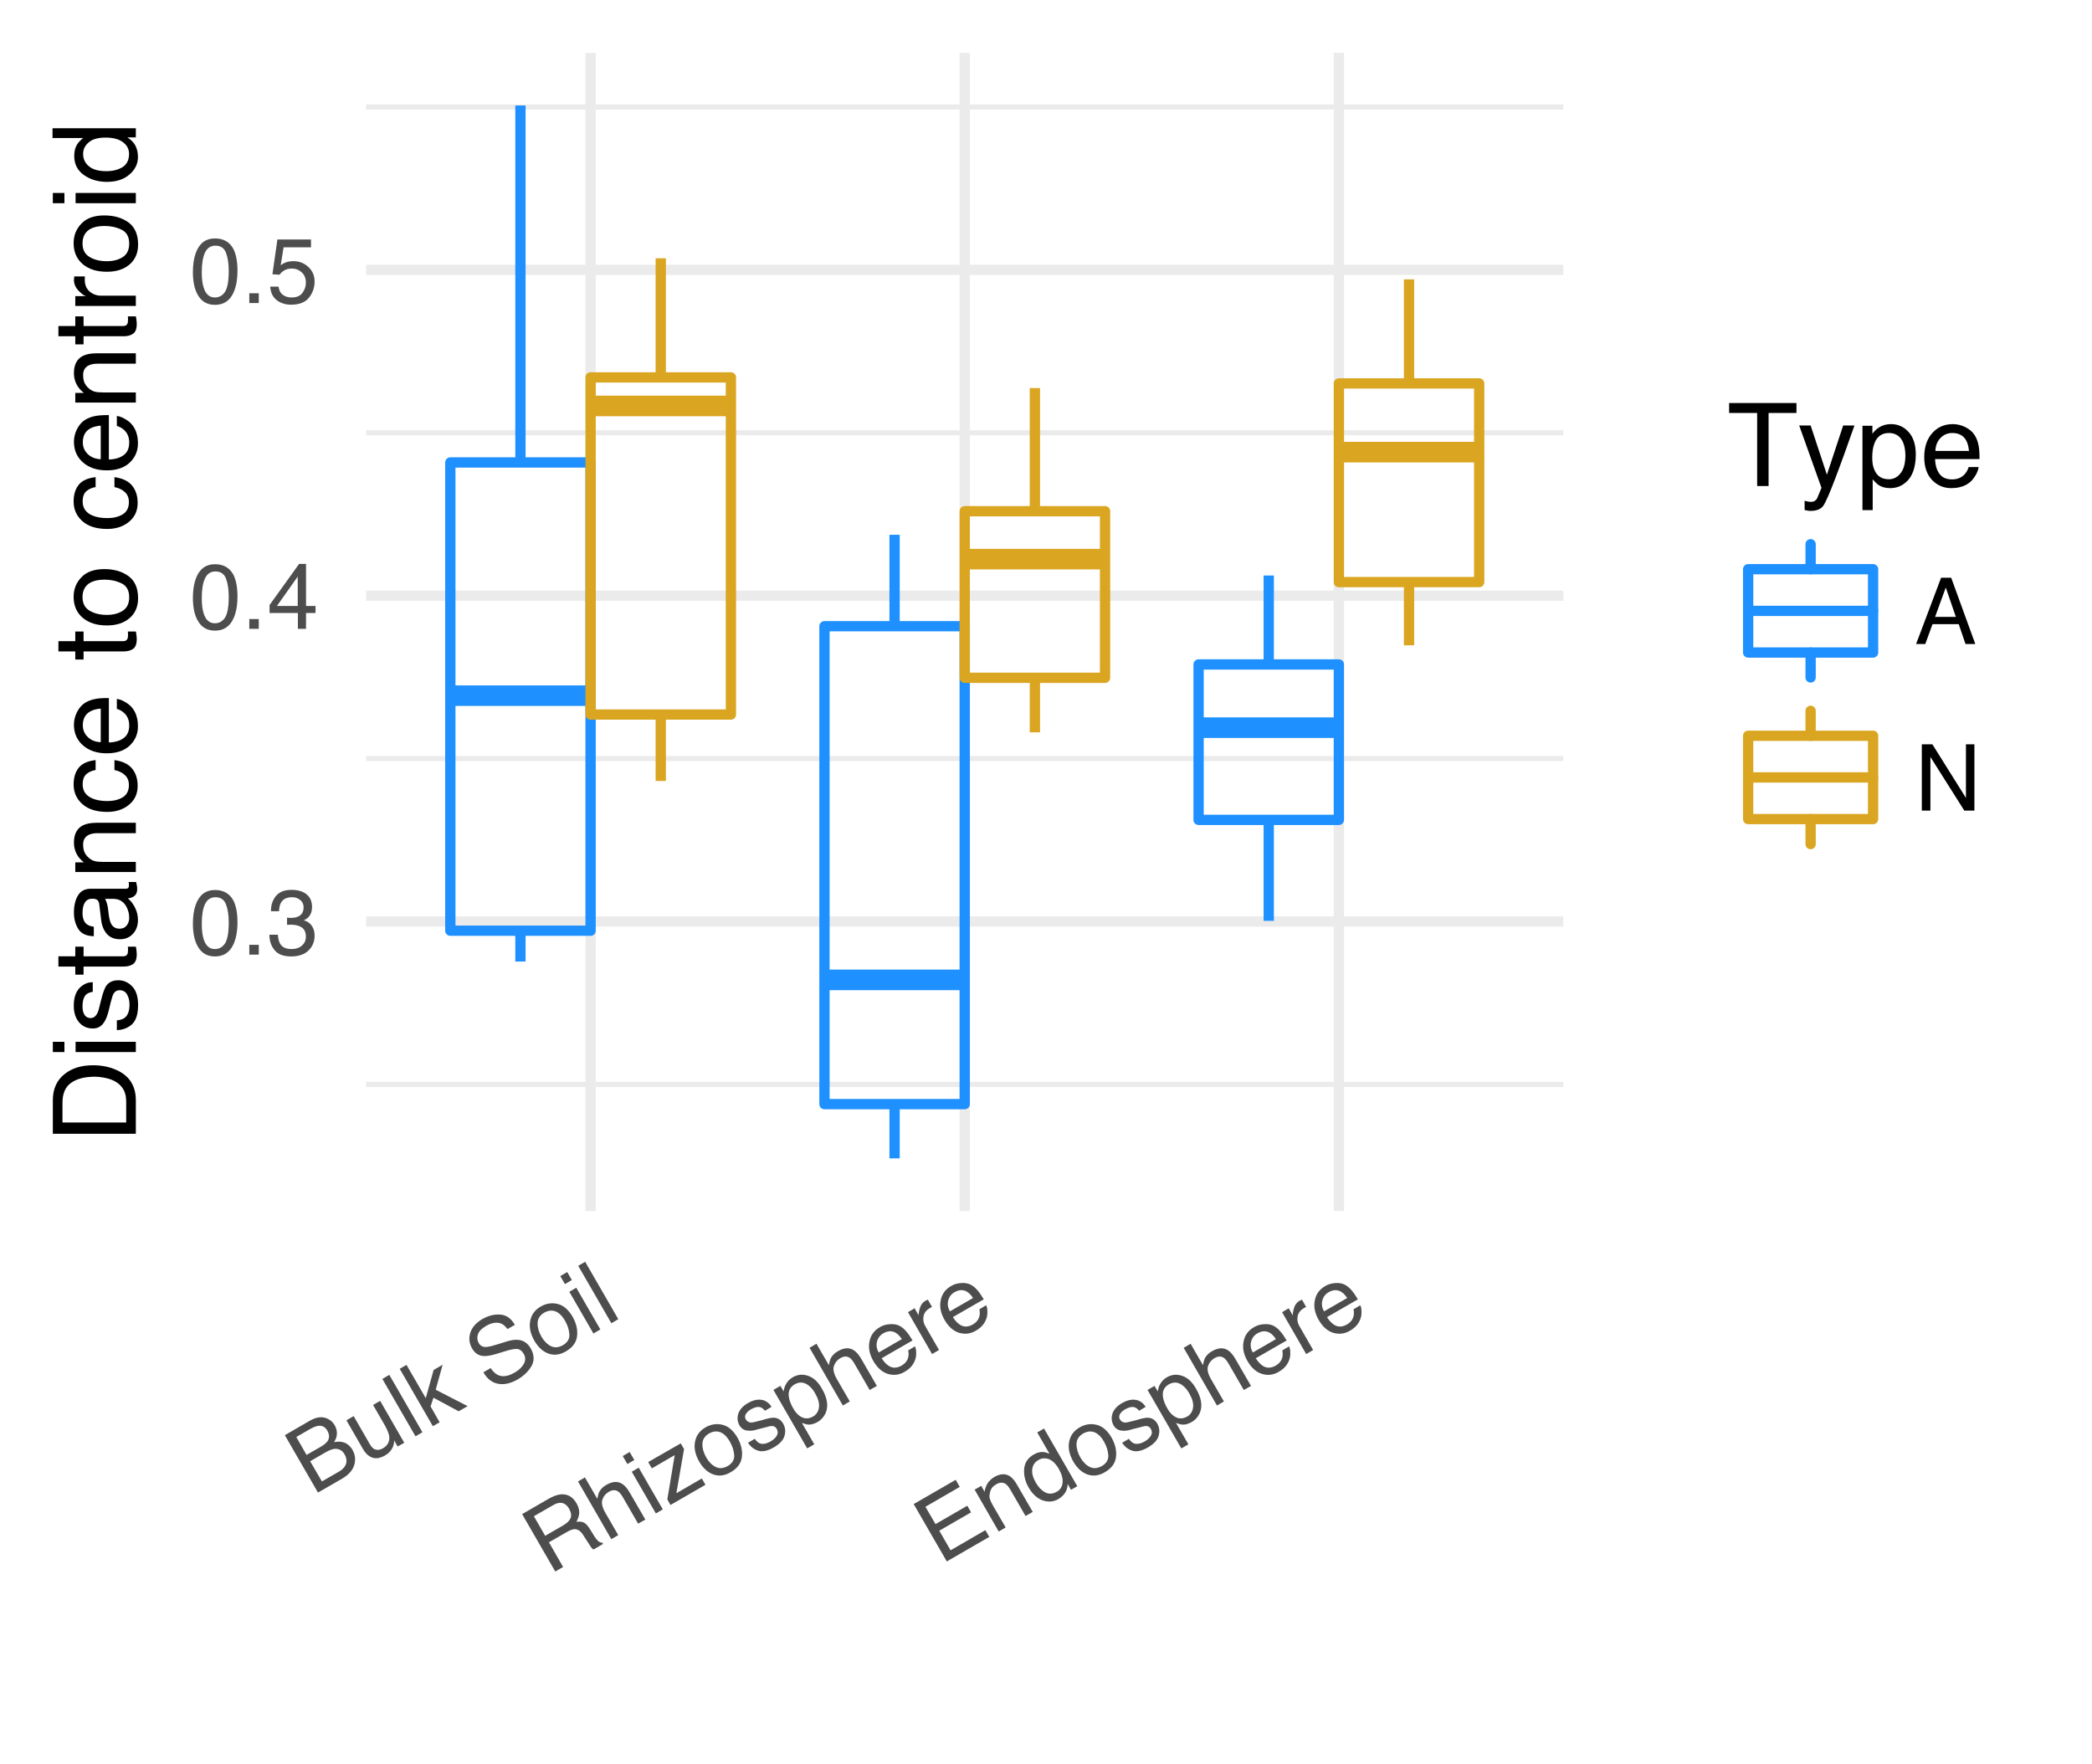 <?xml version="1.0" encoding="UTF-8"?>
<svg xmlns="http://www.w3.org/2000/svg" xmlns:xlink="http://www.w3.org/1999/xlink" width="217pt" height="183pt" viewBox="0 0 217 183" version="1.1">
<defs>
<g>
<symbol overflow="visible" id="glyph0-0">
<path style="stroke:none;" d="M 0.312 0 L 0.312 -6.875 L 5.766 -6.875 L 5.766 0 Z M 4.906 -0.859 L 4.906 -6.016 L 1.172 -6.016 L 1.172 -0.859 Z M 4.906 -0.859 "/>
</symbol>
<symbol overflow="visible" id="glyph0-1">
<path style="stroke:none;" d="M 2.594 -6.703 C 3.457 -6.703 4.086 -6.348 4.484 -5.641 C 4.773 -5.086 4.922 -4.328 4.922 -3.359 C 4.922 -2.453 4.785 -1.695 4.516 -1.094 C 4.129 -0.238 3.488 0.188 2.594 0.188 C 1.781 0.188 1.18 -0.16 0.797 -0.859 C 0.461 -1.453 0.297 -2.238 0.297 -3.219 C 0.297 -3.977 0.395 -4.633 0.594 -5.188 C 0.957 -6.195 1.625 -6.703 2.594 -6.703 Z M 2.578 -0.578 C 3.016 -0.578 3.363 -0.77 3.625 -1.156 C 3.883 -1.551 4.016 -2.273 4.016 -3.328 C 4.016 -4.086 3.922 -4.711 3.734 -5.203 C 3.547 -5.703 3.18 -5.953 2.641 -5.953 C 2.148 -5.953 1.789 -5.719 1.562 -5.25 C 1.332 -4.781 1.219 -4.094 1.219 -3.188 C 1.219 -2.5 1.289 -1.945 1.438 -1.531 C 1.656 -0.895 2.035 -0.578 2.578 -0.578 Z M 2.578 -0.578 "/>
</symbol>
<symbol overflow="visible" id="glyph0-2">
<path style="stroke:none;" d="M 0.812 -1.016 L 1.797 -1.016 L 1.797 0 L 0.812 0 Z M 0.812 -1.016 "/>
</symbol>
<symbol overflow="visible" id="glyph0-3">
<path style="stroke:none;" d="M 2.484 0.188 C 1.691 0.188 1.117 -0.031 0.766 -0.469 C 0.41 -0.906 0.234 -1.438 0.234 -2.062 L 1.109 -2.062 C 1.148 -1.625 1.234 -1.305 1.359 -1.109 C 1.578 -0.754 1.969 -0.578 2.531 -0.578 C 2.977 -0.578 3.336 -0.695 3.609 -0.938 C 3.879 -1.176 4.016 -1.484 4.016 -1.859 C 4.016 -2.316 3.867 -2.641 3.578 -2.828 C 3.297 -3.016 2.906 -3.109 2.406 -3.109 C 2.352 -3.109 2.297 -3.102 2.234 -3.094 C 2.18 -3.094 2.125 -3.094 2.062 -3.094 L 2.062 -3.844 C 2.145 -3.832 2.219 -3.82 2.281 -3.812 C 2.344 -3.812 2.406 -3.812 2.469 -3.812 C 2.789 -3.812 3.051 -3.863 3.25 -3.969 C 3.602 -4.145 3.781 -4.457 3.781 -4.906 C 3.781 -5.238 3.66 -5.492 3.422 -5.672 C 3.191 -5.859 2.914 -5.953 2.594 -5.953 C 2.031 -5.953 1.645 -5.766 1.438 -5.391 C 1.312 -5.18 1.242 -4.883 1.234 -4.5 L 0.391 -4.5 C 0.391 -5 0.492 -5.426 0.703 -5.781 C 1.047 -6.406 1.648 -6.719 2.516 -6.719 C 3.191 -6.719 3.719 -6.562 4.094 -6.25 C 4.469 -5.945 4.656 -5.508 4.656 -4.938 C 4.656 -4.52 4.547 -4.188 4.328 -3.938 C 4.191 -3.781 4.016 -3.656 3.797 -3.562 C 4.148 -3.469 4.426 -3.281 4.625 -3 C 4.82 -2.719 4.922 -2.379 4.922 -1.984 C 4.922 -1.348 4.707 -0.828 4.281 -0.422 C 3.863 -0.016 3.266 0.188 2.484 0.188 Z M 2.484 0.188 "/>
</symbol>
<symbol overflow="visible" id="glyph0-4">
<path style="stroke:none;" d="M 3.172 -2.375 L 3.172 -5.422 L 1.016 -2.375 Z M 3.188 0 L 3.188 -1.641 L 0.25 -1.641 L 0.25 -2.469 L 3.312 -6.734 L 4.031 -6.734 L 4.031 -2.375 L 5.016 -2.375 L 5.016 -1.641 L 4.031 -1.641 L 4.031 0 Z M 3.188 0 "/>
</symbol>
<symbol overflow="visible" id="glyph0-5">
<path style="stroke:none;" d="M 1.188 -1.703 C 1.238 -1.223 1.461 -0.895 1.859 -0.719 C 2.055 -0.625 2.285 -0.578 2.547 -0.578 C 3.047 -0.578 3.414 -0.734 3.656 -1.047 C 3.895 -1.367 4.016 -1.723 4.016 -2.109 C 4.016 -2.578 3.867 -2.938 3.578 -3.188 C 3.297 -3.445 2.957 -3.578 2.562 -3.578 C 2.27 -3.578 2.02 -3.52 1.812 -3.406 C 1.602 -3.289 1.426 -3.133 1.281 -2.938 L 0.547 -2.984 L 1.062 -6.594 L 4.547 -6.594 L 4.547 -5.781 L 1.703 -5.781 L 1.406 -3.922 C 1.562 -4.035 1.711 -4.125 1.859 -4.188 C 2.109 -4.289 2.395 -4.344 2.719 -4.344 C 3.332 -4.344 3.852 -4.141 4.281 -3.734 C 4.707 -3.336 4.922 -2.836 4.922 -2.234 C 4.922 -1.598 4.723 -1.035 4.328 -0.547 C 3.941 -0.066 3.32 0.172 2.469 0.172 C 1.914 0.172 1.43 0.02 1.016 -0.281 C 0.598 -0.594 0.363 -1.066 0.312 -1.703 Z M 1.188 -1.703 "/>
</symbol>
<symbol overflow="visible" id="glyph0-6">
<path style="stroke:none;" d="M 4.266 -2.812 L 3.219 -5.859 L 2.109 -2.812 Z M 2.734 -6.875 L 3.781 -6.875 L 6.281 0 L 5.266 0 L 4.562 -2.062 L 1.844 -2.062 L 1.094 0 L 0.141 0 Z M 3.219 -6.875 Z M 3.219 -6.875 "/>
</symbol>
<symbol overflow="visible" id="glyph0-7">
<path style="stroke:none;" d="M 0.734 -6.875 L 1.828 -6.875 L 5.312 -1.312 L 5.312 -6.875 L 6.188 -6.875 L 6.188 0 L 5.141 0 L 1.625 -5.562 L 1.625 0 L 0.734 0 Z M 3.406 -6.875 Z M 3.406 -6.875 "/>
</symbol>
<symbol overflow="visible" id="glyph1-0">
<path style="stroke:none;" d="M 0.266 -0.156 L -3.172 -6.109 L 1.562 -8.828 L 5 -2.875 Z M 3.828 -3.203 L 1.25 -7.656 L -1.984 -5.781 L 0.594 -1.328 Z M 3.828 -3.203 "/>
</symbol>
<symbol overflow="visible" id="glyph1-1">
<path style="stroke:none;" d="M 0.891 -5.094 C 1.234 -5.289 1.473 -5.488 1.609 -5.688 C 1.816 -6.008 1.805 -6.367 1.578 -6.766 C 1.359 -7.148 1.051 -7.316 0.656 -7.266 C 0.438 -7.242 0.148 -7.133 -0.203 -6.938 L -1.641 -6.109 L -0.578 -4.25 Z M 2.75 -2.5 C 3.25 -2.781 3.52 -3.129 3.562 -3.547 C 3.582 -3.797 3.52 -4.047 3.375 -4.297 C 3.125 -4.734 2.758 -4.926 2.281 -4.875 C 2.031 -4.832 1.734 -4.711 1.391 -4.516 L -0.203 -3.594 L 1.016 -1.5 Z M -2.828 -6.297 L -0.266 -7.781 C 0.43 -8.188 1.047 -8.266 1.578 -8.016 C 1.898 -7.879 2.156 -7.648 2.344 -7.328 C 2.551 -6.953 2.617 -6.582 2.547 -6.219 C 2.516 -6.031 2.426 -5.816 2.281 -5.578 C 2.645 -5.641 2.941 -5.641 3.172 -5.578 C 3.598 -5.473 3.941 -5.195 4.203 -4.75 C 4.422 -4.352 4.5 -3.938 4.438 -3.5 C 4.344 -2.82 3.906 -2.254 3.125 -1.797 L 0.609 -0.344 Z M -2.828 -6.297 "/>
</symbol>
<symbol overflow="visible" id="glyph1-2">
<path style="stroke:none;" d="M -1.234 -5.078 L 0.422 -2.203 C 0.555 -1.973 0.691 -1.805 0.828 -1.703 C 1.117 -1.523 1.441 -1.535 1.797 -1.734 C 2.305 -2.023 2.523 -2.453 2.453 -3.016 C 2.398 -3.305 2.254 -3.664 2.016 -4.094 L 0.781 -6.234 L 1.516 -6.656 L 4.016 -2.312 L 3.328 -1.922 L 2.969 -2.562 C 2.969 -2.344 2.93 -2.133 2.859 -1.938 C 2.703 -1.539 2.426 -1.227 2.031 -1 C 1.414 -0.645 0.879 -0.613 0.422 -0.906 C 0.16 -1.062 -0.07 -1.32 -0.281 -1.688 L -1.984 -4.641 Z M -0.297 -5.766 Z M -0.297 -5.766 "/>
</symbol>
<symbol overflow="visible" id="glyph1-3">
<path style="stroke:none;" d="M -2.875 -6.266 L -2.156 -6.688 L 1.281 -0.734 L 0.562 -0.312 Z M -2.875 -6.266 "/>
</symbol>
<symbol overflow="visible" id="glyph1-4">
<path style="stroke:none;" d="M -2.922 -6.25 L -2.219 -6.656 L -0.219 -3.203 L 0.594 -6.125 L 1.531 -6.672 L 0.812 -4.078 L 4.125 -2.375 L 3.188 -1.844 L 0.578 -3.25 L 0.281 -2.344 L 1.219 -0.703 L 0.516 -0.297 Z M -2.922 -6.25 "/>
</symbol>
<symbol overflow="visible" id="glyph1-5">
<path style="stroke:none;" d=""/>
</symbol>
<symbol overflow="visible" id="glyph1-6">
<path style="stroke:none;" d="M 0.047 -2.594 C 0.266 -2.27 0.504 -2.035 0.766 -1.891 C 1.266 -1.648 1.852 -1.727 2.531 -2.125 C 2.844 -2.301 3.094 -2.504 3.281 -2.734 C 3.664 -3.18 3.734 -3.625 3.484 -4.062 C 3.297 -4.383 3.062 -4.555 2.781 -4.578 C 2.488 -4.586 2.098 -4.516 1.609 -4.359 L 0.688 -4.078 C 0.094 -3.898 -0.359 -3.82 -0.672 -3.844 C -1.18 -3.863 -1.582 -4.125 -1.875 -4.625 C -2.176 -5.156 -2.238 -5.695 -2.062 -6.25 C -1.895 -6.812 -1.473 -7.289 -0.797 -7.688 C -0.172 -8.039 0.445 -8.191 1.062 -8.141 C 1.676 -8.098 2.176 -7.742 2.562 -7.078 L 1.797 -6.641 C 1.566 -6.941 1.344 -7.133 1.125 -7.219 C 0.676 -7.383 0.16 -7.301 -0.422 -6.969 C -0.898 -6.688 -1.188 -6.383 -1.281 -6.062 C -1.375 -5.75 -1.344 -5.457 -1.188 -5.188 C -1.02 -4.906 -0.77 -4.77 -0.438 -4.781 C -0.227 -4.781 0.191 -4.879 0.828 -5.078 L 1.781 -5.375 C 2.227 -5.508 2.613 -5.555 2.938 -5.516 C 3.469 -5.461 3.891 -5.172 4.203 -4.641 C 4.578 -3.973 4.602 -3.359 4.281 -2.797 C 3.957 -2.242 3.484 -1.785 2.859 -1.422 C 2.117 -0.992 1.43 -0.844 0.797 -0.969 C 0.16 -1.102 -0.336 -1.5 -0.703 -2.156 Z M -0.75 -7.719 Z M -0.75 -7.719 "/>
</symbol>
<symbol overflow="visible" id="glyph1-7">
<path style="stroke:none;" d="M 2 -1.766 C 2.477 -2.047 2.703 -2.422 2.672 -2.891 C 2.641 -3.359 2.492 -3.82 2.234 -4.281 C 2.004 -4.688 1.75 -4.977 1.469 -5.156 C 1.031 -5.426 0.562 -5.422 0.062 -5.141 C -0.383 -4.879 -0.613 -4.52 -0.625 -4.062 C -0.633 -3.602 -0.5 -3.129 -0.219 -2.641 C 0.051 -2.18 0.375 -1.859 0.75 -1.672 C 1.133 -1.484 1.551 -1.516 2 -1.766 Z M -0.297 -5.781 C 0.266 -6.102 0.848 -6.191 1.453 -6.047 C 2.055 -5.898 2.57 -5.461 3 -4.734 C 3.395 -4.035 3.551 -3.359 3.469 -2.703 C 3.395 -2.047 3 -1.516 2.281 -1.109 C 1.688 -0.766 1.098 -0.691 0.516 -0.891 C -0.066 -1.098 -0.555 -1.539 -0.953 -2.219 C -1.367 -2.945 -1.516 -3.633 -1.391 -4.281 C -1.273 -4.926 -0.91 -5.426 -0.297 -5.781 Z M -0.297 -5.75 Z M -0.297 -5.75 "/>
</symbol>
<symbol overflow="visible" id="glyph1-8">
<path style="stroke:none;" d="M -1.953 -4.641 L -1.234 -5.062 L 1.266 -0.734 L 0.547 -0.312 Z M -2.891 -6.266 L -2.172 -6.688 L -1.688 -5.859 L -2.406 -5.438 Z M -2.891 -6.266 "/>
</symbol>
<symbol overflow="visible" id="glyph1-9">
<path style="stroke:none;" d="M 1.547 -5.203 C 1.93 -5.422 2.188 -5.664 2.312 -5.938 C 2.438 -6.219 2.383 -6.555 2.156 -6.953 C 1.914 -7.367 1.598 -7.566 1.203 -7.547 C 0.992 -7.535 0.75 -7.445 0.469 -7.281 L -1.484 -6.156 L -0.312 -4.125 Z M -2.703 -6.375 L 0.047 -7.969 C 0.504 -8.227 0.914 -8.379 1.281 -8.422 C 1.988 -8.492 2.539 -8.188 2.938 -7.5 C 3.145 -7.133 3.238 -6.797 3.219 -6.484 C 3.195 -6.18 3.098 -5.879 2.922 -5.578 C 3.211 -5.617 3.457 -5.598 3.656 -5.516 C 3.863 -5.43 4.078 -5.219 4.297 -4.875 L 4.781 -4.094 C 4.926 -3.863 5.047 -3.707 5.141 -3.625 C 5.297 -3.469 5.453 -3.398 5.609 -3.422 L 5.688 -3.281 L 4.703 -2.703 C 4.641 -2.742 4.57 -2.801 4.5 -2.875 C 4.438 -2.945 4.344 -3.086 4.219 -3.297 L 3.578 -4.281 C 3.328 -4.656 3.031 -4.832 2.688 -4.812 C 2.5 -4.801 2.238 -4.695 1.906 -4.5 L 0.078 -3.453 L 1.547 -0.891 L 0.734 -0.422 Z M -2.703 -6.375 "/>
</symbol>
<symbol overflow="visible" id="glyph1-10">
<path style="stroke:none;" d="M -2.906 -6.297 L -2.188 -6.719 L -0.906 -4.5 C -0.852 -4.812 -0.785 -5.051 -0.703 -5.219 C -0.555 -5.508 -0.305 -5.754 0.047 -5.953 C 0.68 -6.316 1.234 -6.344 1.703 -6.031 C 1.973 -5.852 2.227 -5.551 2.469 -5.125 L 4.078 -2.344 L 3.328 -1.922 L 1.75 -4.656 C 1.562 -4.977 1.383 -5.188 1.219 -5.281 C 0.945 -5.445 0.633 -5.426 0.281 -5.219 C -0.031 -5.039 -0.25 -4.773 -0.375 -4.422 C -0.5 -4.078 -0.395 -3.613 -0.062 -3.031 L 1.266 -0.734 L 0.547 -0.312 Z M -2.906 -6.297 "/>
</symbol>
<symbol overflow="visible" id="glyph1-11">
<path style="stroke:none;" d="M -0.109 -0.703 L 0.656 -5.297 L -1.719 -3.922 L -2.094 -4.578 L 1.281 -6.516 L 1.625 -5.922 L 0.828 -1.344 L 3.469 -2.875 L 3.844 -2.219 L 0.219 -0.125 Z M -0.484 -5.656 Z M -0.484 -5.656 "/>
</symbol>
<symbol overflow="visible" id="glyph1-12">
<path style="stroke:none;" d="M 0.188 -1.922 C 0.344 -1.691 0.516 -1.535 0.703 -1.453 C 1.023 -1.336 1.41 -1.41 1.859 -1.672 C 2.129 -1.828 2.332 -2.02 2.469 -2.25 C 2.602 -2.477 2.598 -2.719 2.453 -2.969 C 2.348 -3.156 2.18 -3.25 1.953 -3.25 C 1.816 -3.25 1.578 -3.195 1.234 -3.094 L 0.547 -2.922 C 0.129 -2.785 -0.195 -2.734 -0.438 -2.766 C -0.863 -2.773 -1.18 -2.953 -1.391 -3.297 C -1.617 -3.703 -1.66 -4.117 -1.516 -4.547 C -1.367 -4.973 -1.039 -5.332 -0.531 -5.625 C 0.113 -6 0.695 -6.082 1.219 -5.875 C 1.531 -5.727 1.766 -5.516 1.922 -5.234 L 1.234 -4.828 C 1.129 -4.992 0.984 -5.113 0.797 -5.188 C 0.523 -5.281 0.18 -5.207 -0.234 -4.969 C -0.504 -4.801 -0.68 -4.625 -0.766 -4.438 C -0.848 -4.258 -0.836 -4.086 -0.734 -3.922 C -0.629 -3.734 -0.453 -3.629 -0.203 -3.609 C -0.066 -3.609 0.125 -3.645 0.375 -3.719 L 0.938 -3.859 C 1.539 -4.047 1.957 -4.129 2.188 -4.109 C 2.594 -4.086 2.91 -3.879 3.141 -3.484 C 3.359 -3.086 3.398 -2.664 3.266 -2.219 C 3.141 -1.781 2.77 -1.383 2.156 -1.031 C 1.52 -0.664 0.984 -0.551 0.547 -0.688 C 0.109 -0.82 -0.242 -1.098 -0.516 -1.516 Z M -0.516 -5.625 Z M -0.516 -5.625 "/>
</symbol>
<symbol overflow="visible" id="glyph1-13">
<path style="stroke:none;" d="M 2.094 -1.844 C 2.426 -2.039 2.625 -2.348 2.688 -2.766 C 2.75 -3.191 2.617 -3.68 2.297 -4.234 C 2.098 -4.586 1.875 -4.859 1.625 -5.047 C 1.156 -5.422 0.672 -5.461 0.172 -5.172 C -0.336 -4.879 -0.535 -4.426 -0.422 -3.812 C -0.367 -3.477 -0.223 -3.102 0.016 -2.688 C 0.203 -2.352 0.414 -2.098 0.656 -1.922 C 1.102 -1.578 1.582 -1.551 2.094 -1.844 Z M -2.031 -4.594 L -1.312 -5.016 L -0.969 -4.438 C -0.938 -4.719 -0.863 -4.957 -0.75 -5.156 C -0.594 -5.469 -0.352 -5.719 -0.031 -5.906 C 0.469 -6.195 0.992 -6.25 1.547 -6.062 C 2.109 -5.883 2.586 -5.445 2.984 -4.75 C 3.535 -3.812 3.68 -2.992 3.422 -2.297 C 3.242 -1.848 2.953 -1.504 2.547 -1.266 C 2.211 -1.078 1.898 -0.988 1.609 -1 C 1.43 -1.008 1.203 -1.066 0.922 -1.172 L 2.203 1.047 L 1.469 1.469 Z M -2.031 -4.594 "/>
</symbol>
<symbol overflow="visible" id="glyph1-14">
<path style="stroke:none;" d="M -0.219 -5.781 C 0.082 -5.957 0.422 -6.055 0.797 -6.078 C 1.18 -6.109 1.508 -6.055 1.781 -5.922 C 2.062 -5.773 2.305 -5.57 2.516 -5.312 C 2.68 -5.133 2.895 -4.828 3.156 -4.391 L -0.047 -2.547 C 0.223 -2.109 0.531 -1.812 0.875 -1.656 C 1.227 -1.508 1.609 -1.551 2.016 -1.781 C 2.41 -2.008 2.645 -2.316 2.719 -2.703 C 2.758 -2.91 2.754 -3.129 2.703 -3.359 L 3.406 -3.781 C 3.488 -3.613 3.531 -3.398 3.531 -3.141 C 3.539 -2.891 3.516 -2.664 3.453 -2.469 C 3.348 -2.113 3.156 -1.801 2.875 -1.531 C 2.719 -1.383 2.531 -1.25 2.312 -1.125 C 1.77 -0.812 1.195 -0.742 0.594 -0.922 C 0 -1.109 -0.5 -1.551 -0.906 -2.25 C -1.312 -2.957 -1.445 -3.633 -1.312 -4.281 C -1.188 -4.938 -0.82 -5.438 -0.219 -5.781 Z M 2.047 -4.531 C 1.848 -4.832 1.633 -5.051 1.406 -5.188 C 1.008 -5.414 0.578 -5.395 0.109 -5.125 C -0.223 -4.926 -0.438 -4.641 -0.531 -4.266 C -0.625 -3.898 -0.566 -3.523 -0.359 -3.141 Z M -0.297 -5.766 Z M -0.297 -5.766 "/>
</symbol>
<symbol overflow="visible" id="glyph1-15">
<path style="stroke:none;" d="M -1.938 -4.656 L -1.25 -5.062 L -0.828 -4.312 C -0.848 -4.488 -0.805 -4.742 -0.703 -5.078 C -0.609 -5.422 -0.414 -5.676 -0.125 -5.844 C -0.113 -5.844 -0.086 -5.852 -0.047 -5.875 C -0.016 -5.895 0.039 -5.922 0.125 -5.953 L 0.562 -5.188 C 0.508 -5.176 0.461 -5.16 0.422 -5.141 C 0.391 -5.117 0.359 -5.098 0.328 -5.078 C -0.047 -4.859 -0.266 -4.57 -0.328 -4.219 C -0.391 -3.875 -0.332 -3.547 -0.156 -3.234 L 1.281 -0.734 L 0.562 -0.312 Z M -1.938 -4.656 "/>
</symbol>
<symbol overflow="visible" id="glyph1-16">
<path style="stroke:none;" d="M -2.734 -6.359 L 1.625 -8.875 L 2.047 -8.141 L -1.516 -6.078 L -0.469 -4.281 L 2.828 -6.188 L 3.219 -5.5 L -0.078 -3.594 L 1.094 -1.562 L 4.703 -3.656 L 5.109 -2.953 L 0.703 -0.406 Z M -0.531 -7.625 Z M -0.531 -7.625 "/>
</symbol>
<symbol overflow="visible" id="glyph1-17">
<path style="stroke:none;" d="M -1.953 -4.656 L -1.266 -5.047 L -0.922 -4.438 C -0.859 -4.812 -0.742 -5.117 -0.578 -5.359 C -0.41 -5.598 -0.188 -5.801 0.094 -5.969 C 0.707 -6.32 1.242 -6.348 1.703 -6.047 C 1.961 -5.879 2.219 -5.57 2.469 -5.125 L 4.078 -2.344 L 3.328 -1.922 L 1.75 -4.656 C 1.594 -4.926 1.43 -5.125 1.266 -5.25 C 0.973 -5.426 0.66 -5.422 0.328 -5.234 C 0.148 -5.129 0.016 -5.031 -0.078 -4.938 C -0.234 -4.758 -0.332 -4.535 -0.375 -4.266 C -0.426 -4.066 -0.426 -3.879 -0.375 -3.703 C -0.32 -3.523 -0.211 -3.289 -0.047 -3 L 1.266 -0.734 L 0.547 -0.312 Z M -0.312 -5.75 Z M -0.312 -5.75 "/>
</symbol>
<symbol overflow="visible" id="glyph1-18">
<path style="stroke:none;" d="M -0.219 -2.703 C 0.051 -2.234 0.375 -1.898 0.75 -1.703 C 1.125 -1.504 1.531 -1.531 1.969 -1.781 C 2.301 -1.969 2.492 -2.27 2.547 -2.688 C 2.598 -3.113 2.469 -3.598 2.156 -4.141 C 1.844 -4.68 1.492 -5.02 1.109 -5.156 C 0.734 -5.289 0.379 -5.258 0.047 -5.062 C -0.328 -4.852 -0.539 -4.539 -0.594 -4.125 C -0.656 -3.719 -0.531 -3.242 -0.219 -2.703 Z M -0.453 -5.625 C -0.117 -5.82 0.203 -5.91 0.516 -5.891 C 0.68 -5.891 0.906 -5.832 1.188 -5.719 L -0.078 -7.922 L 0.625 -8.328 L 4.078 -2.344 L 3.422 -1.969 L 3.078 -2.578 C 3.066 -2.211 2.973 -1.898 2.797 -1.641 C 2.629 -1.391 2.395 -1.176 2.094 -1 C 1.602 -0.719 1.066 -0.676 0.484 -0.875 C -0.086 -1.082 -0.57 -1.523 -0.969 -2.203 C -1.332 -2.836 -1.488 -3.477 -1.438 -4.125 C -1.383 -4.781 -1.055 -5.281 -0.453 -5.625 Z M -0.453 -5.625 "/>
</symbol>
<symbol overflow="visible" id="glyph2-0">
<path style="stroke:none;" d="M 0 -0.391 L -8.609 -0.391 L -8.609 -7.219 L 0 -7.219 Z M -1.078 -6.141 L -7.531 -6.141 L -7.531 -1.469 L -1.078 -1.469 Z M -1.078 -6.141 "/>
</symbol>
<symbol overflow="visible" id="glyph2-1">
<path style="stroke:none;" d="M -1 -4.219 C -1 -4.613 -1.039 -4.938 -1.125 -5.188 C -1.27 -5.645 -1.562 -6.02 -2 -6.312 C -2.344 -6.539 -2.785 -6.703 -3.328 -6.797 C -3.66 -6.859 -3.961 -6.891 -4.234 -6.891 C -5.305 -6.891 -6.133 -6.676 -6.719 -6.25 C -7.312 -5.832 -7.609 -5.148 -7.609 -4.203 L -7.609 -2.141 L -1 -2.141 Z M -8.609 -0.969 L -8.609 -4.453 C -8.609 -5.641 -8.188 -6.555 -7.344 -7.203 C -6.594 -7.785 -5.625 -8.078 -4.438 -8.078 C -3.52 -8.078 -2.691 -7.906 -1.953 -7.562 C -0.648 -6.957 0 -5.914 0 -4.438 L 0 -0.969 Z M -8.609 -0.969 "/>
</symbol>
<symbol overflow="visible" id="glyph2-2">
<path style="stroke:none;" d="M -6.25 -0.781 L -6.25 -1.844 L 0 -1.844 L 0 -0.781 Z M -8.609 -0.781 L -8.609 -1.844 L -7.406 -1.844 L -7.406 -0.781 Z M -8.609 -0.781 "/>
</symbol>
<symbol overflow="visible" id="glyph2-3">
<path style="stroke:none;" d="M -1.969 -1.406 C -1.613 -1.438 -1.344 -1.523 -1.156 -1.672 C -0.82 -1.93 -0.656 -2.391 -0.656 -3.047 C -0.656 -3.441 -0.738 -3.785 -0.906 -4.078 C -1.07 -4.379 -1.332 -4.531 -1.688 -4.531 C -1.957 -4.531 -2.164 -4.41 -2.312 -4.172 C -2.395 -4.016 -2.492 -3.711 -2.609 -3.266 L -2.812 -2.422 C -2.945 -1.891 -3.098 -1.5 -3.266 -1.25 C -3.547 -0.789 -3.941 -0.562 -4.453 -0.562 C -5.047 -0.562 -5.523 -0.773 -5.891 -1.203 C -6.254 -1.629 -6.438 -2.207 -6.438 -2.938 C -6.438 -3.875 -6.16 -4.551 -5.609 -4.969 C -5.254 -5.238 -4.875 -5.367 -4.469 -5.359 L -4.469 -4.359 C -4.707 -4.336 -4.926 -4.254 -5.125 -4.109 C -5.395 -3.867 -5.531 -3.445 -5.531 -2.844 C -5.531 -2.445 -5.453 -2.145 -5.297 -1.938 C -5.148 -1.738 -4.953 -1.641 -4.703 -1.641 C -4.43 -1.641 -4.211 -1.773 -4.047 -2.047 C -3.953 -2.203 -3.867 -2.43 -3.797 -2.734 L -3.625 -3.422 C -3.438 -4.18 -3.258 -4.691 -3.094 -4.953 C -2.82 -5.359 -2.395 -5.562 -1.812 -5.562 C -1.258 -5.562 -0.781 -5.348 -0.375 -4.922 C 0.031 -4.504 0.234 -3.863 0.234 -3 C 0.234 -2.062 0.023 -1.395 -0.391 -1 C -0.816 -0.613 -1.344 -0.41 -1.969 -0.391 Z M -6.422 -2.953 Z M -6.422 -2.953 "/>
</symbol>
<symbol overflow="visible" id="glyph2-4">
<path style="stroke:none;" d="M -8.031 -0.984 L -8.031 -2.047 L -6.281 -2.047 L -6.281 -3.047 L -5.422 -3.047 L -5.422 -2.047 L -1.312 -2.047 C -1.094 -2.047 -0.945 -2.125 -0.875 -2.281 C -0.832 -2.352 -0.812 -2.488 -0.812 -2.688 C -0.812 -2.738 -0.812 -2.789 -0.812 -2.844 C -0.82 -2.906 -0.828 -2.973 -0.828 -3.047 L 0 -3.047 C 0.031 -2.93 0.051 -2.805 0.062 -2.672 C 0.082 -2.547 0.094 -2.406 0.094 -2.25 C 0.094 -1.758 -0.031 -1.426 -0.281 -1.25 C -0.531 -1.07 -0.859 -0.984 -1.266 -0.984 L -5.422 -0.984 L -5.422 -0.141 L -6.281 -0.141 L -6.281 -0.984 Z M -8.031 -0.984 "/>
</symbol>
<symbol overflow="visible" id="glyph2-5">
<path style="stroke:none;" d="M -1.672 -1.578 C -1.367 -1.578 -1.129 -1.688 -0.953 -1.906 C -0.773 -2.133 -0.688 -2.398 -0.688 -2.703 C -0.688 -3.078 -0.77 -3.438 -0.938 -3.781 C -1.227 -4.375 -1.695 -4.672 -2.344 -4.672 L -3.188 -4.672 C -3.113 -4.535 -3.047 -4.363 -2.984 -4.156 C -2.93 -3.957 -2.895 -3.758 -2.875 -3.562 L -2.797 -2.938 C -2.742 -2.551 -2.66 -2.258 -2.547 -2.062 C -2.367 -1.738 -2.078 -1.578 -1.672 -1.578 Z M -3.797 -4.141 C -3.828 -4.379 -3.93 -4.539 -4.109 -4.625 C -4.203 -4.664 -4.336 -4.688 -4.516 -4.688 C -4.867 -4.688 -5.125 -4.555 -5.281 -4.297 C -5.445 -4.047 -5.531 -3.688 -5.531 -3.219 C -5.531 -2.664 -5.383 -2.273 -5.094 -2.047 C -4.926 -1.91 -4.68 -1.82 -4.359 -1.781 L -4.359 -0.797 C -5.129 -0.816 -5.664 -1.066 -5.969 -1.547 C -6.27 -2.035 -6.422 -2.598 -6.422 -3.234 C -6.422 -3.973 -6.281 -4.57 -6 -5.031 C -5.719 -5.488 -5.281 -5.719 -4.688 -5.719 L -1.078 -5.719 C -0.973 -5.719 -0.883 -5.738 -0.812 -5.781 C -0.75 -5.832 -0.719 -5.93 -0.719 -6.078 C -0.719 -6.117 -0.719 -6.164 -0.719 -6.219 C -0.727 -6.281 -0.738 -6.348 -0.75 -6.422 L 0.031 -6.422 C 0.07 -6.254 0.098 -6.125 0.109 -6.031 C 0.129 -5.945 0.141 -5.832 0.141 -5.688 C 0.141 -5.32 0.008 -5.062 -0.25 -4.906 C -0.383 -4.812 -0.578 -4.75 -0.828 -4.719 C -0.547 -4.5 -0.301 -4.188 -0.094 -3.781 C 0.113 -3.383 0.219 -2.945 0.219 -2.469 C 0.219 -1.883 0.039 -1.406 -0.312 -1.031 C -0.664 -0.664 -1.109 -0.484 -1.641 -0.484 C -2.223 -0.484 -2.676 -0.664 -3 -1.031 C -3.32 -1.395 -3.52 -1.867 -3.594 -2.453 Z M -6.422 -3.266 Z M -6.422 -3.266 "/>
</symbol>
<symbol overflow="visible" id="glyph2-6">
<path style="stroke:none;" d="M -6.281 -0.781 L -6.281 -1.781 L -5.391 -1.781 C -5.754 -2.07 -6.016 -2.383 -6.172 -2.719 C -6.336 -3.051 -6.422 -3.422 -6.422 -3.828 C -6.422 -4.711 -6.109 -5.312 -5.484 -5.625 C -5.141 -5.801 -4.656 -5.891 -4.031 -5.891 L 0 -5.891 L 0 -4.812 L -3.953 -4.812 C -4.336 -4.812 -4.645 -4.754 -4.875 -4.641 C -5.27 -4.453 -5.469 -4.113 -5.469 -3.625 C -5.469 -3.375 -5.441 -3.172 -5.391 -3.016 C -5.305 -2.723 -5.133 -2.469 -4.875 -2.25 C -4.664 -2.07 -4.453 -1.957 -4.234 -1.906 C -4.016 -1.852 -3.695 -1.828 -3.281 -1.828 L 0 -1.828 L 0 -0.781 Z M -6.422 -3.25 Z M -6.422 -3.25 "/>
</symbol>
<symbol overflow="visible" id="glyph2-7">
<path style="stroke:none;" d="M -6.453 -3.188 C -6.453 -3.895 -6.281 -4.469 -5.938 -4.906 C -5.594 -5.352 -5.004 -5.625 -4.172 -5.719 L -4.172 -4.688 C -4.555 -4.625 -4.875 -4.484 -5.125 -4.266 C -5.383 -4.047 -5.516 -3.688 -5.516 -3.188 C -5.516 -2.52 -5.188 -2.039 -4.531 -1.75 C -4.102 -1.562 -3.578 -1.469 -2.953 -1.469 C -2.328 -1.469 -1.797 -1.598 -1.359 -1.859 C -0.93 -2.129 -0.719 -2.551 -0.719 -3.125 C -0.719 -3.562 -0.852 -3.906 -1.125 -4.156 C -1.395 -4.414 -1.758 -4.594 -2.219 -4.688 L -2.219 -5.719 C -1.383 -5.602 -0.773 -5.312 -0.391 -4.844 C -0.004 -4.375 0.188 -3.773 0.188 -3.047 C 0.188 -2.223 -0.113 -1.566 -0.719 -1.078 C -1.32 -0.586 -2.07 -0.344 -2.969 -0.344 C -4.07 -0.344 -4.926 -0.609 -5.531 -1.141 C -6.145 -1.68 -6.453 -2.363 -6.453 -3.188 Z M -6.422 -3.031 Z M -6.422 -3.031 "/>
</symbol>
<symbol overflow="visible" id="glyph2-8">
<path style="stroke:none;" d="M -6.422 -3.391 C -6.422 -3.836 -6.316 -4.27 -6.109 -4.688 C -5.898 -5.102 -5.629 -5.422 -5.297 -5.641 C -4.973 -5.848 -4.602 -5.988 -4.188 -6.062 C -3.895 -6.125 -3.43 -6.156 -2.797 -6.156 L -2.797 -1.547 C -2.16 -1.566 -1.648 -1.719 -1.266 -2 C -0.879 -2.281 -0.688 -2.719 -0.688 -3.312 C -0.688 -3.863 -0.867 -4.301 -1.234 -4.625 C -1.441 -4.812 -1.688 -4.945 -1.969 -5.031 L -1.969 -6.062 C -1.738 -6.039 -1.484 -5.953 -1.203 -5.797 C -0.922 -5.641 -0.688 -5.469 -0.5 -5.281 C -0.188 -4.957 0.02 -4.555 0.125 -4.078 C 0.188 -3.828 0.219 -3.539 0.219 -3.219 C 0.219 -2.438 -0.062 -1.773 -0.625 -1.234 C -1.195 -0.691 -1.992 -0.422 -3.016 -0.422 C -4.023 -0.422 -4.844 -0.691 -5.469 -1.234 C -6.102 -1.785 -6.422 -2.504 -6.422 -3.391 Z M -3.641 -5.062 C -4.098 -5.02 -4.461 -4.922 -4.734 -4.766 C -5.242 -4.484 -5.5 -4.004 -5.5 -3.328 C -5.5 -2.836 -5.32 -2.426 -4.969 -2.094 C -4.625 -1.77 -4.18 -1.598 -3.641 -1.578 Z M -6.422 -3.281 Z M -6.422 -3.281 "/>
</symbol>
<symbol overflow="visible" id="glyph2-9">
<path style="stroke:none;" d=""/>
</symbol>
<symbol overflow="visible" id="glyph2-10">
<path style="stroke:none;" d="M -0.688 -3.266 C -0.688 -3.961 -0.945 -4.441 -1.469 -4.703 C -2 -4.961 -2.586 -5.094 -3.234 -5.094 C -3.828 -5.094 -4.305 -5 -4.672 -4.812 C -5.242 -4.508 -5.531 -4 -5.531 -3.281 C -5.531 -2.633 -5.285 -2.164 -4.797 -1.875 C -4.305 -1.582 -3.711 -1.438 -3.016 -1.438 C -2.348 -1.438 -1.789 -1.582 -1.344 -1.875 C -0.906 -2.164 -0.688 -2.629 -0.688 -3.266 Z M -6.453 -3.312 C -6.453 -4.113 -6.18 -4.789 -5.641 -5.344 C -5.109 -5.906 -4.316 -6.188 -3.266 -6.188 C -2.254 -6.188 -1.414 -5.941 -0.75 -5.453 C -0.094 -4.961 0.234 -4.203 0.234 -3.172 C 0.234 -2.305 -0.055 -1.617 -0.641 -1.109 C -1.234 -0.598 -2.02 -0.344 -3 -0.344 C -4.051 -0.344 -4.891 -0.609 -5.516 -1.141 C -6.141 -1.68 -6.453 -2.406 -6.453 -3.312 Z M -6.422 -3.266 Z M -6.422 -3.266 "/>
</symbol>
<symbol overflow="visible" id="glyph2-11">
<path style="stroke:none;" d="M -6.281 -0.797 L -6.281 -1.812 L -5.188 -1.812 C -5.406 -1.883 -5.664 -2.082 -5.969 -2.406 C -6.27 -2.727 -6.422 -3.098 -6.422 -3.516 C -6.422 -3.535 -6.414 -3.566 -6.406 -3.609 C -6.406 -3.66 -6.398 -3.742 -6.391 -3.859 L -5.281 -3.859 C -5.289 -3.797 -5.297 -3.738 -5.297 -3.688 C -5.297 -3.633 -5.297 -3.578 -5.297 -3.516 C -5.297 -2.984 -5.125 -2.57 -4.781 -2.281 C -4.445 -2 -4.055 -1.859 -3.609 -1.859 L 0 -1.859 L 0 -0.797 Z M -6.281 -0.797 "/>
</symbol>
<symbol overflow="visible" id="glyph2-12">
<path style="stroke:none;" d="M -3.062 -1.438 C -2.395 -1.438 -1.832 -1.578 -1.375 -1.859 C -0.926 -2.148 -0.703 -2.609 -0.703 -3.234 C -0.703 -3.723 -0.91 -4.125 -1.328 -4.438 C -1.742 -4.758 -2.348 -4.922 -3.141 -4.922 C -3.93 -4.922 -4.516 -4.754 -4.891 -4.422 C -5.273 -4.098 -5.469 -3.703 -5.469 -3.234 C -5.469 -2.703 -5.266 -2.27 -4.859 -1.938 C -4.453 -1.602 -3.852 -1.438 -3.062 -1.438 Z M -6.391 -3.031 C -6.391 -3.508 -6.285 -3.91 -6.078 -4.234 C -5.961 -4.422 -5.758 -4.633 -5.469 -4.875 L -8.641 -4.875 L -8.641 -5.891 L 0 -5.891 L 0 -4.938 L -0.875 -4.938 C -0.488 -4.695 -0.207 -4.406 -0.031 -4.062 C 0.133 -3.727 0.219 -3.344 0.219 -2.906 C 0.219 -2.207 -0.07 -1.602 -0.656 -1.094 C -1.25 -0.582 -2.031 -0.328 -3 -0.328 C -3.914 -0.328 -4.707 -0.562 -5.375 -1.031 C -6.051 -1.5 -6.391 -2.164 -6.391 -3.031 Z M -6.391 -3.031 "/>
</symbol>
<symbol overflow="visible" id="glyph3-0">
<path style="stroke:none;" d="M 0.391 0 L 0.391 -8.609 L 7.219 -8.609 L 7.219 0 Z M 6.141 -1.078 L 6.141 -7.531 L 1.469 -7.531 L 1.469 -1.078 Z M 6.141 -1.078 "/>
</symbol>
<symbol overflow="visible" id="glyph3-1">
<path style="stroke:none;" d="M 7.172 -8.609 L 7.172 -7.578 L 4.281 -7.578 L 4.281 0 L 3.094 0 L 3.094 -7.578 L 0.188 -7.578 L 0.188 -8.609 Z M 7.172 -8.609 "/>
</symbol>
<symbol overflow="visible" id="glyph3-2">
<path style="stroke:none;" d="M 4.688 -6.281 L 5.859 -6.281 C 5.711 -5.875 5.383 -4.953 4.875 -3.516 C 4.488 -2.441 4.164 -1.566 3.906 -0.891 C 3.301 0.711 2.875 1.691 2.625 2.047 C 2.375 2.398 1.941 2.578 1.328 2.578 C 1.18 2.578 1.066 2.566 0.984 2.547 C 0.91 2.535 0.812 2.516 0.688 2.484 L 0.688 1.531 C 0.875 1.582 1.008 1.613 1.094 1.625 C 1.176 1.633 1.25 1.641 1.312 1.641 C 1.5 1.641 1.641 1.609 1.734 1.547 C 1.828 1.484 1.906 1.406 1.969 1.312 C 1.988 1.281 2.055 1.117 2.172 0.828 C 2.297 0.535 2.383 0.32 2.438 0.188 L 0.125 -6.281 L 1.312 -6.281 L 3 -1.172 Z M 3 -6.422 Z M 3 -6.422 "/>
</symbol>
<symbol overflow="visible" id="glyph3-3">
<path style="stroke:none;" d="M 3.422 -0.703 C 3.91 -0.703 4.316 -0.91 4.641 -1.328 C 4.973 -1.742 5.141 -2.359 5.141 -3.172 C 5.141 -3.672 5.066 -4.102 4.922 -4.469 C 4.648 -5.156 4.148 -5.5 3.422 -5.5 C 2.691 -5.5 2.191 -5.133 1.922 -4.406 C 1.773 -4.02 1.703 -3.523 1.703 -2.922 C 1.703 -2.43 1.773 -2.02 1.922 -1.688 C 2.191 -1.031 2.691 -0.703 3.422 -0.703 Z M 0.688 -6.25 L 1.719 -6.25 L 1.719 -5.422 C 1.926 -5.703 2.156 -5.922 2.406 -6.078 C 2.758 -6.305 3.176 -6.422 3.656 -6.422 C 4.375 -6.422 4.977 -6.148 5.469 -5.609 C 5.969 -5.066 6.219 -4.289 6.219 -3.281 C 6.219 -1.906 5.859 -0.926 5.141 -0.344 C 4.691 0.031 4.164 0.219 3.562 0.219 C 3.094 0.219 2.695 0.113 2.375 -0.094 C 2.188 -0.219 1.977 -0.422 1.75 -0.703 L 1.75 2.5 L 0.688 2.5 Z M 0.688 -6.25 "/>
</symbol>
<symbol overflow="visible" id="glyph3-4">
<path style="stroke:none;" d="M 3.391 -6.422 C 3.836 -6.422 4.27 -6.316 4.688 -6.109 C 5.102 -5.898 5.422 -5.629 5.641 -5.297 C 5.848 -4.973 5.988 -4.602 6.062 -4.188 C 6.125 -3.895 6.156 -3.43 6.156 -2.797 L 1.547 -2.797 C 1.566 -2.16 1.719 -1.648 2 -1.266 C 2.281 -0.879 2.719 -0.688 3.312 -0.688 C 3.863 -0.688 4.301 -0.867 4.625 -1.234 C 4.812 -1.441 4.945 -1.688 5.031 -1.969 L 6.062 -1.969 C 6.039 -1.738 5.953 -1.484 5.797 -1.203 C 5.641 -0.922 5.469 -0.688 5.281 -0.5 C 4.957 -0.188 4.555 0.02 4.078 0.125 C 3.828 0.188 3.539 0.219 3.219 0.219 C 2.438 0.219 1.773 -0.062 1.234 -0.625 C 0.691 -1.195 0.422 -1.992 0.422 -3.016 C 0.422 -4.023 0.691 -4.844 1.234 -5.469 C 1.785 -6.102 2.504 -6.422 3.391 -6.422 Z M 5.062 -3.641 C 5.02 -4.098 4.922 -4.461 4.766 -4.734 C 4.484 -5.242 4.004 -5.5 3.328 -5.5 C 2.836 -5.5 2.426 -5.32 2.094 -4.969 C 1.77 -4.625 1.598 -4.18 1.578 -3.641 Z M 3.281 -6.422 Z M 3.281 -6.422 "/>
</symbol>
</g>
<clipPath id="clip1">
  <path d="M 37.977 112 L 163 112 L 163 113 L 37.977 113 Z M 37.977 112 "/>
</clipPath>
<clipPath id="clip2">
  <path d="M 37.977 78 L 163 78 L 163 79 L 37.977 79 Z M 37.977 78 "/>
</clipPath>
<clipPath id="clip3">
  <path d="M 37.977 44 L 163 44 L 163 46 L 37.977 46 Z M 37.977 44 "/>
</clipPath>
<clipPath id="clip4">
  <path d="M 37.977 10 L 163 10 L 163 12 L 37.977 12 Z M 37.977 10 "/>
</clipPath>
<clipPath id="clip5">
  <path d="M 37.977 95 L 163 95 L 163 97 L 37.977 97 Z M 37.977 95 "/>
</clipPath>
<clipPath id="clip6">
  <path d="M 37.977 61 L 163 61 L 163 63 L 37.977 63 Z M 37.977 61 "/>
</clipPath>
<clipPath id="clip7">
  <path d="M 37.977 27 L 163 27 L 163 29 L 37.977 29 Z M 37.977 27 "/>
</clipPath>
<clipPath id="clip8">
  <path d="M 60 5.48 L 62 5.48 L 62 126.617 L 60 126.617 Z M 60 5.48 "/>
</clipPath>
<clipPath id="clip9">
  <path d="M 99 5.48 L 101 5.48 L 101 126.617 L 99 126.617 Z M 99 5.48 "/>
</clipPath>
<clipPath id="clip10">
  <path d="M 138 5.48 L 140 5.48 L 140 126.617 L 138 126.617 Z M 138 5.48 "/>
</clipPath>
</defs>
<g id="surface301">
<rect x="0" y="0" width="217" height="183" style="fill:rgb(100%,100%,100%);fill-opacity:1;stroke:none;"/>
<g clip-path="url(#clip1)" clip-rule="nonzero">
<path style="fill:none;stroke-width:0.533;stroke-linecap:butt;stroke-linejoin:round;stroke:rgb(92.157%,92.157%,92.157%);stroke-opacity:1;stroke-miterlimit:10;" d="M 37.977 112.48 L 162.164 112.48 "/>
</g>
<g clip-path="url(#clip2)" clip-rule="nonzero">
<path style="fill:none;stroke-width:0.533;stroke-linecap:butt;stroke-linejoin:round;stroke:rgb(92.157%,92.157%,92.157%);stroke-opacity:1;stroke-miterlimit:10;" d="M 37.977 78.684 L 162.164 78.684 "/>
</g>
<g clip-path="url(#clip3)" clip-rule="nonzero">
<path style="fill:none;stroke-width:0.533;stroke-linecap:butt;stroke-linejoin:round;stroke:rgb(92.157%,92.157%,92.157%);stroke-opacity:1;stroke-miterlimit:10;" d="M 37.977 44.891 L 162.164 44.891 "/>
</g>
<g clip-path="url(#clip4)" clip-rule="nonzero">
<path style="fill:none;stroke-width:0.533;stroke-linecap:butt;stroke-linejoin:round;stroke:rgb(92.157%,92.157%,92.157%);stroke-opacity:1;stroke-miterlimit:10;" d="M 37.977 11.098 L 162.164 11.098 "/>
</g>
<g clip-path="url(#clip5)" clip-rule="nonzero">
<path style="fill:none;stroke-width:1.067;stroke-linecap:butt;stroke-linejoin:round;stroke:rgb(92.157%,92.157%,92.157%);stroke-opacity:1;stroke-miterlimit:10;" d="M 37.977 95.582 L 162.164 95.582 "/>
</g>
<g clip-path="url(#clip6)" clip-rule="nonzero">
<path style="fill:none;stroke-width:1.067;stroke-linecap:butt;stroke-linejoin:round;stroke:rgb(92.157%,92.157%,92.157%);stroke-opacity:1;stroke-miterlimit:10;" d="M 37.977 61.789 L 162.164 61.789 "/>
</g>
<g clip-path="url(#clip7)" clip-rule="nonzero">
<path style="fill:none;stroke-width:1.067;stroke-linecap:butt;stroke-linejoin:round;stroke:rgb(92.157%,92.157%,92.157%);stroke-opacity:1;stroke-miterlimit:10;" d="M 37.977 27.996 L 162.164 27.996 "/>
</g>
<g clip-path="url(#clip8)" clip-rule="nonzero">
<path style="fill:none;stroke-width:1.067;stroke-linecap:butt;stroke-linejoin:round;stroke:rgb(92.157%,92.157%,92.157%);stroke-opacity:1;stroke-miterlimit:10;" d="M 61.262 125.617 L 61.262 5.48 "/>
</g>
<g clip-path="url(#clip9)" clip-rule="nonzero">
<path style="fill:none;stroke-width:1.067;stroke-linecap:butt;stroke-linejoin:round;stroke:rgb(92.157%,92.157%,92.157%);stroke-opacity:1;stroke-miterlimit:10;" d="M 100.07 125.617 L 100.07 5.48 "/>
</g>
<g clip-path="url(#clip10)" clip-rule="nonzero">
<path style="fill:none;stroke-width:1.067;stroke-linecap:butt;stroke-linejoin:round;stroke:rgb(92.157%,92.157%,92.157%);stroke-opacity:1;stroke-miterlimit:10;" d="M 138.879 125.617 L 138.879 5.48 "/>
</g>
<path style="fill:none;stroke-width:1.067;stroke-linecap:butt;stroke-linejoin:round;stroke:rgb(11.765%,56.471%,100%);stroke-opacity:1;stroke-miterlimit:10;" d="M 53.984 47.969 L 53.984 10.941 "/>
<path style="fill:none;stroke-width:1.067;stroke-linecap:butt;stroke-linejoin:round;stroke:rgb(11.765%,56.471%,100%);stroke-opacity:1;stroke-miterlimit:10;" d="M 53.984 96.539 L 53.984 99.738 "/>
<path style="fill:none;stroke-width:1.067;stroke-linecap:round;stroke-linejoin:round;stroke:rgb(11.765%,56.471%,100%);stroke-opacity:1;stroke-miterlimit:10;" d="M 46.711 47.969 L 46.711 96.539 L 61.262 96.539 L 61.262 47.969 L 46.711 47.969 "/>
<path style="fill:none;stroke-width:2.134;stroke-linecap:butt;stroke-linejoin:round;stroke:rgb(11.765%,56.471%,100%);stroke-opacity:1;stroke-miterlimit:10;" d="M 46.711 72.16 L 61.262 72.16 "/>
<path style="fill:none;stroke-width:1.067;stroke-linecap:butt;stroke-linejoin:round;stroke:rgb(85.49%,64.706%,12.549%);stroke-opacity:1;stroke-miterlimit:10;" d="M 68.539 39.145 L 68.539 26.793 "/>
<path style="fill:none;stroke-width:1.067;stroke-linecap:butt;stroke-linejoin:round;stroke:rgb(85.49%,64.706%,12.549%);stroke-opacity:1;stroke-miterlimit:10;" d="M 68.539 74.117 L 68.539 81.008 "/>
<path style="fill:none;stroke-width:1.067;stroke-linecap:round;stroke-linejoin:round;stroke:rgb(85.49%,64.706%,12.549%);stroke-opacity:1;stroke-miterlimit:10;" d="M 61.262 39.145 L 61.262 74.117 L 75.816 74.117 L 75.816 39.145 L 61.262 39.145 "/>
<path style="fill:none;stroke-width:2.134;stroke-linecap:butt;stroke-linejoin:round;stroke:rgb(85.49%,64.706%,12.549%);stroke-opacity:1;stroke-miterlimit:10;" d="M 61.262 42.109 L 75.816 42.109 "/>
<path style="fill:none;stroke-width:1.067;stroke-linecap:butt;stroke-linejoin:round;stroke:rgb(11.765%,56.471%,100%);stroke-opacity:1;stroke-miterlimit:10;" d="M 92.793 64.957 L 92.793 55.469 "/>
<path style="fill:none;stroke-width:1.067;stroke-linecap:butt;stroke-linejoin:round;stroke:rgb(11.765%,56.471%,100%);stroke-opacity:1;stroke-miterlimit:10;" d="M 92.793 114.527 L 92.793 120.156 "/>
<path style="fill:none;stroke-width:1.067;stroke-linecap:round;stroke-linejoin:round;stroke:rgb(11.765%,56.471%,100%);stroke-opacity:1;stroke-miterlimit:10;" d="M 85.52 64.957 L 85.52 114.527 L 100.07 114.527 L 100.07 64.957 L 85.52 64.957 "/>
<path style="fill:none;stroke-width:2.134;stroke-linecap:butt;stroke-linejoin:round;stroke:rgb(11.765%,56.471%,100%);stroke-opacity:1;stroke-miterlimit:10;" d="M 85.52 101.641 L 100.07 101.641 "/>
<path style="fill:none;stroke-width:1.067;stroke-linecap:butt;stroke-linejoin:round;stroke:rgb(85.49%,64.706%,12.549%);stroke-opacity:1;stroke-miterlimit:10;" d="M 107.348 53.027 L 107.348 40.254 "/>
<path style="fill:none;stroke-width:1.067;stroke-linecap:butt;stroke-linejoin:round;stroke:rgb(85.49%,64.706%,12.549%);stroke-opacity:1;stroke-miterlimit:10;" d="M 107.348 70.305 L 107.348 75.961 "/>
<path style="fill:none;stroke-width:1.067;stroke-linecap:round;stroke-linejoin:round;stroke:rgb(85.49%,64.706%,12.549%);stroke-opacity:1;stroke-miterlimit:10;" d="M 100.07 53.027 L 100.07 70.305 L 114.625 70.305 L 114.625 53.027 L 100.07 53.027 "/>
<path style="fill:none;stroke-width:2.134;stroke-linecap:butt;stroke-linejoin:round;stroke:rgb(85.49%,64.706%,12.549%);stroke-opacity:1;stroke-miterlimit:10;" d="M 100.07 57.996 L 114.625 57.996 "/>
<path style="fill:none;stroke-width:1.067;stroke-linecap:butt;stroke-linejoin:round;stroke:rgb(11.765%,56.471%,100%);stroke-opacity:1;stroke-miterlimit:10;" d="M 131.605 68.922 L 131.605 59.695 "/>
<path style="fill:none;stroke-width:1.067;stroke-linecap:butt;stroke-linejoin:round;stroke:rgb(11.765%,56.471%,100%);stroke-opacity:1;stroke-miterlimit:10;" d="M 131.605 85.043 L 131.605 95.516 "/>
<path style="fill:none;stroke-width:1.067;stroke-linecap:round;stroke-linejoin:round;stroke:rgb(11.765%,56.471%,100%);stroke-opacity:1;stroke-miterlimit:10;" d="M 124.328 68.922 L 124.328 85.043 L 138.879 85.043 L 138.879 68.922 L 124.328 68.922 "/>
<path style="fill:none;stroke-width:2.134;stroke-linecap:butt;stroke-linejoin:round;stroke:rgb(11.765%,56.471%,100%);stroke-opacity:1;stroke-miterlimit:10;" d="M 124.328 75.477 L 138.879 75.477 "/>
<path style="fill:none;stroke-width:1.067;stroke-linecap:butt;stroke-linejoin:round;stroke:rgb(85.49%,64.706%,12.549%);stroke-opacity:1;stroke-miterlimit:10;" d="M 146.156 39.773 L 146.156 28.98 "/>
<path style="fill:none;stroke-width:1.067;stroke-linecap:butt;stroke-linejoin:round;stroke:rgb(85.49%,64.706%,12.549%);stroke-opacity:1;stroke-miterlimit:10;" d="M 146.156 60.379 L 146.156 66.934 "/>
<path style="fill:none;stroke-width:1.067;stroke-linecap:round;stroke-linejoin:round;stroke:rgb(85.49%,64.706%,12.549%);stroke-opacity:1;stroke-miterlimit:10;" d="M 138.879 39.773 L 138.879 60.379 L 153.434 60.379 L 153.434 39.773 L 138.879 39.773 "/>
<path style="fill:none;stroke-width:2.134;stroke-linecap:butt;stroke-linejoin:round;stroke:rgb(85.49%,64.706%,12.549%);stroke-opacity:1;stroke-miterlimit:10;" d="M 138.879 46.898 L 153.434 46.898 "/>
<g style="fill:rgb(30.196%,30.196%,30.196%);fill-opacity:1;">
  <use xlink:href="#glyph0-1" x="19.711" y="99.02"/>
  <use xlink:href="#glyph0-2" x="25.047" y="99.02"/>
  <use xlink:href="#glyph0-3" x="27.712" y="99.02"/>
</g>
<g style="fill:rgb(30.196%,30.196%,30.196%);fill-opacity:1;">
  <use xlink:href="#glyph0-1" x="19.711" y="65.227"/>
  <use xlink:href="#glyph0-2" x="25.047" y="65.227"/>
  <use xlink:href="#glyph0-4" x="27.712" y="65.227"/>
</g>
<g style="fill:rgb(30.196%,30.196%,30.196%);fill-opacity:1;">
  <use xlink:href="#glyph0-1" x="19.711" y="31.434"/>
  <use xlink:href="#glyph0-2" x="25.047" y="31.434"/>
  <use xlink:href="#glyph0-5" x="27.712" y="31.434"/>
</g>
<g style="fill:rgb(30.196%,30.196%,30.196%);fill-opacity:1;">
  <use xlink:href="#glyph1-1" x="32.375" y="155.164"/>
  <use xlink:href="#glyph1-2" x="37.917" y="151.965"/>
  <use xlink:href="#glyph1-3" x="42.537" y="149.297"/>
  <use xlink:href="#glyph1-4" x="44.383" y="148.231"/>
  <use xlink:href="#glyph1-5" x="48.537" y="145.833"/>
  <use xlink:href="#glyph1-6" x="50.846" y="144.5"/>
  <use xlink:href="#glyph1-7" x="56.388" y="141.3"/>
  <use xlink:href="#glyph1-8" x="61.008" y="138.633"/>
  <use xlink:href="#glyph1-3" x="62.854" y="137.567"/>
</g>
<g style="fill:rgb(30.196%,30.196%,30.196%);fill-opacity:1;">
  <use xlink:href="#glyph1-9" x="56.863" y="163.43"/>
  <use xlink:href="#glyph1-10" x="62.863" y="159.966"/>
  <use xlink:href="#glyph1-8" x="67.484" y="157.298"/>
  <use xlink:href="#glyph1-11" x="69.33" y="156.232"/>
  <use xlink:href="#glyph1-7" x="73.484" y="153.834"/>
  <use xlink:href="#glyph1-12" x="78.105" y="151.166"/>
  <use xlink:href="#glyph1-13" x="82.259" y="148.767"/>
  <use xlink:href="#glyph1-10" x="86.88" y="146.1"/>
  <use xlink:href="#glyph1-14" x="91.501" y="143.432"/>
  <use xlink:href="#glyph1-15" x="96.121" y="140.764"/>
  <use xlink:href="#glyph1-14" x="98.888" y="139.167"/>
</g>
<g style="fill:rgb(30.196%,30.196%,30.196%);fill-opacity:1;">
  <use xlink:href="#glyph1-16" x="97.508" y="162.371"/>
  <use xlink:href="#glyph1-17" x="103.049" y="159.172"/>
  <use xlink:href="#glyph1-18" x="107.67" y="156.504"/>
  <use xlink:href="#glyph1-7" x="112.291" y="153.836"/>
  <use xlink:href="#glyph1-12" x="116.912" y="151.168"/>
  <use xlink:href="#glyph1-13" x="121.066" y="148.77"/>
  <use xlink:href="#glyph1-10" x="125.687" y="146.102"/>
  <use xlink:href="#glyph1-14" x="130.307" y="143.434"/>
  <use xlink:href="#glyph1-15" x="134.928" y="140.766"/>
  <use xlink:href="#glyph1-14" x="137.695" y="139.169"/>
</g>
<g style="fill:rgb(0%,0%,0%);fill-opacity:1;">
  <use xlink:href="#glyph2-1" x="14.09" y="118.574"/>
  <use xlink:href="#glyph2-2" x="14.09" y="109.908"/>
  <use xlink:href="#glyph2-3" x="14.09" y="107.242"/>
  <use xlink:href="#glyph2-4" x="14.09" y="101.242"/>
  <use xlink:href="#glyph2-5" x="14.09" y="97.908"/>
  <use xlink:href="#glyph2-6" x="14.09" y="91.234"/>
  <use xlink:href="#glyph2-7" x="14.09" y="84.561"/>
  <use xlink:href="#glyph2-8" x="14.09" y="78.561"/>
  <use xlink:href="#glyph2-9" x="14.09" y="71.887"/>
  <use xlink:href="#glyph2-4" x="14.09" y="68.553"/>
  <use xlink:href="#glyph2-10" x="14.09" y="65.219"/>
  <use xlink:href="#glyph2-9" x="14.09" y="58.545"/>
  <use xlink:href="#glyph2-7" x="14.09" y="55.211"/>
  <use xlink:href="#glyph2-8" x="14.09" y="49.211"/>
  <use xlink:href="#glyph2-6" x="14.09" y="42.537"/>
  <use xlink:href="#glyph2-4" x="14.09" y="35.863"/>
  <use xlink:href="#glyph2-11" x="14.09" y="32.529"/>
  <use xlink:href="#glyph2-10" x="14.09" y="28.533"/>
  <use xlink:href="#glyph2-2" x="14.09" y="21.859"/>
  <use xlink:href="#glyph2-12" x="14.09" y="19.193"/>
</g>
<g style="fill:rgb(0%,0%,0%);fill-opacity:1;">
  <use xlink:href="#glyph3-1" x="179.172" y="50.414"/>
  <use xlink:href="#glyph3-2" x="186.502" y="50.414"/>
  <use xlink:href="#glyph3-3" x="192.502" y="50.414"/>
  <use xlink:href="#glyph3-4" x="199.176" y="50.414"/>
</g>
<path style="fill:none;stroke-width:1.067;stroke-linecap:round;stroke-linejoin:round;stroke:rgb(11.765%,56.471%,100%);stroke-opacity:1;stroke-miterlimit:10;" d="M 187.812 70.273 L 187.812 67.684 "/>
<path style="fill:none;stroke-width:1.067;stroke-linecap:round;stroke-linejoin:round;stroke:rgb(11.765%,56.471%,100%);stroke-opacity:1;stroke-miterlimit:10;" d="M 187.812 59.043 L 187.812 56.449 "/>
<path style="fill:none;stroke-width:1.067;stroke-linecap:round;stroke-linejoin:round;stroke:rgb(11.765%,56.471%,100%);stroke-opacity:1;stroke-miterlimit:10;" d="M 181.332 67.684 L 194.293 67.684 L 194.293 59.043 L 181.332 59.043 Z M 181.332 67.684 "/>
<path style="fill:none;stroke-width:1.067;stroke-linecap:round;stroke-linejoin:round;stroke:rgb(11.765%,56.471%,100%);stroke-opacity:1;stroke-miterlimit:10;" d="M 181.332 63.363 L 194.293 63.363 "/>
<path style="fill:none;stroke-width:1.067;stroke-linecap:round;stroke-linejoin:round;stroke:rgb(85.49%,64.706%,12.549%);stroke-opacity:1;stroke-miterlimit:10;" d="M 187.812 87.555 L 187.812 84.961 "/>
<path style="fill:none;stroke-width:1.067;stroke-linecap:round;stroke-linejoin:round;stroke:rgb(85.49%,64.706%,12.549%);stroke-opacity:1;stroke-miterlimit:10;" d="M 187.812 76.324 L 187.812 73.73 "/>
<path style="fill:none;stroke-width:1.067;stroke-linecap:round;stroke-linejoin:round;stroke:rgb(85.49%,64.706%,12.549%);stroke-opacity:1;stroke-miterlimit:10;" d="M 181.332 84.961 L 194.293 84.961 L 194.293 76.32 L 181.332 76.32 Z M 181.332 84.961 "/>
<path style="fill:none;stroke-width:1.067;stroke-linecap:round;stroke-linejoin:round;stroke:rgb(85.49%,64.706%,12.549%);stroke-opacity:1;stroke-miterlimit:10;" d="M 181.332 80.641 L 194.293 80.641 "/>
<g style="fill:rgb(0%,0%,0%);fill-opacity:1;">
  <use xlink:href="#glyph0-6" x="198.613" y="66.801"/>
</g>
<g style="fill:rgb(0%,0%,0%);fill-opacity:1;">
  <use xlink:href="#glyph0-7" x="198.613" y="84.078"/>
</g>
</g>
</svg>
